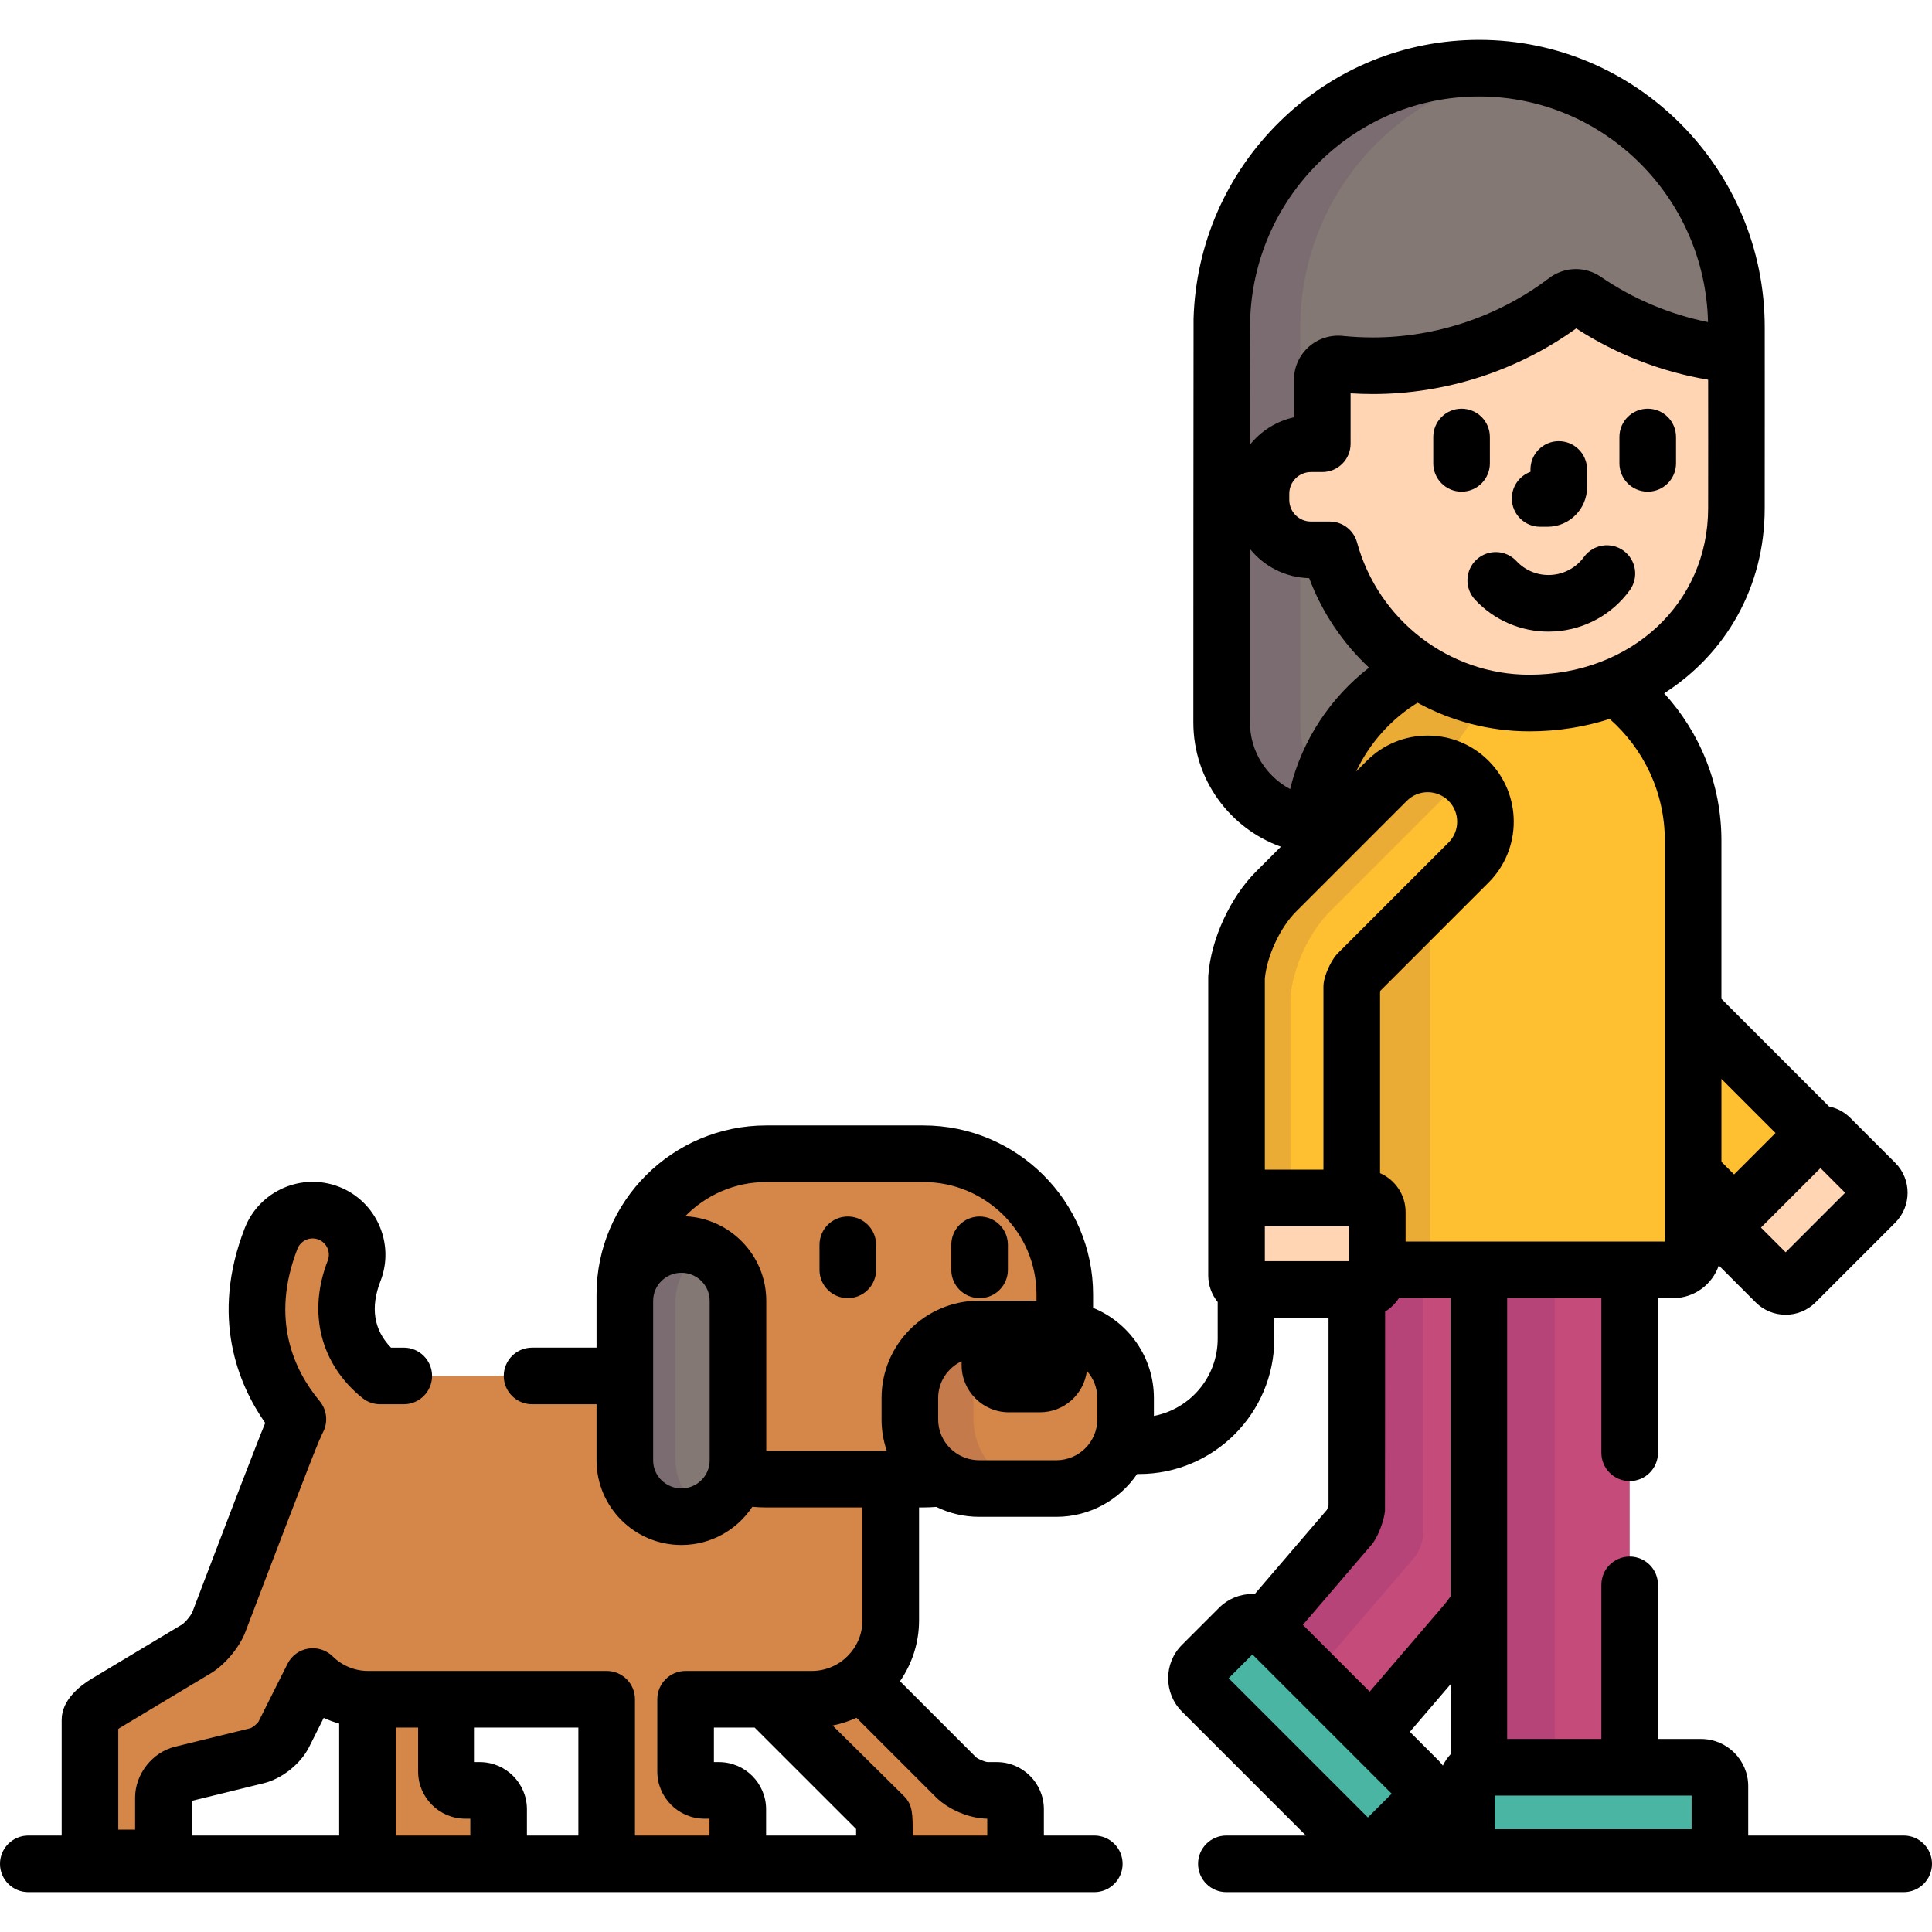 <?xml version="1.0"?>
<svg xmlns="http://www.w3.org/2000/svg" xmlns:xlink="http://www.w3.org/1999/xlink" xmlns:svgjs="http://svgjs.com/svgjs" version="1.1" width="512" height="512" x="0" y="0" viewBox="0 0 512 512" style="enable-background:new 0 0 512 512" xml:space="preserve" class=""><g>
<path xmlns="http://www.w3.org/2000/svg" style="" d="M391.963,18.064c-36.946,0-67.103,29.748-68.161,66.698c-0.03,0.532-0.05,106.691-0.05,106.691  c0,14.07,10.57,25.664,24.203,27.291c1.423-18.044,12.371-33.443,27.814-41.158c-11.264-7.276-19.736-18.57-23.375-31.873h-4.989  c-7.278,0-13.234-5.955-13.234-13.234v-1.648c0-7.279,5.956-13.235,13.234-13.235h3.015v-16.958c0-1.183,0.502-2.309,1.385-3.102  c0.774-0.696,1.778-1.075,2.813-1.075c0.142,0,0.283,0.007,0.426,0.021c2.903,0.295,5.863,0.444,8.797,0.444  c18.408,0,36.603-6.129,51.228-17.262c0.752-0.571,1.651-0.858,2.55-0.858c0.833,0,1.668,0.247,2.388,0.741  c10.809,7.435,23.442,12.304,36.534,14.086c2.074,0.282,3.625,2.043,3.629,4.125c0.004,1.248,0.007-10.996,0.007-10.996  C460.175,48.881,429.574,18.064,391.963,18.064z" fill="#837873" data-original="#a75436" class=""/>
<g xmlns="http://www.w3.org/2000/svg">
	<path style="" d="M127.137,474.475h-3.832c-2.75,0-5-2.25-5-5v-19.154H97.57c-0.063,0-0.125-0.009-0.188-0.01v38.627   c0,2.75,2.25,5,5,5h24.755c2.75,0,5-2.25,5-5v-9.463C132.137,476.725,129.887,474.475,127.137,474.475z" fill="#d48748" data-original="#d48748" class=""/>
	<path style="" d="M264.153,474.475h-2.337c-2.74,0-6.566-1.585-8.504-3.522l-25.178-25.179   c-3.572,2.839-8.083,4.547-13,4.547h-12.043l27.416,27.417c1.938,1.938,3.602,3.512,3.698,3.499   c0.096-0.011,0.175,2.219,0.175,4.96v2.76c0,2.739,2.242,4.981,4.981,4.981h24.791c2.74,0,4.982-2.242,4.982-4.981v-9.5   C269.136,476.717,266.894,474.475,264.153,474.475z" fill="#d48748" data-original="#d48748" class=""/>
</g>
<path xmlns="http://www.w3.org/2000/svg" style="" d="M391.912,336.513h-26.914v1.479c0,2.06-1.671,3.73-3.73,3.73h-1.695v57.953  c-0.12,1.221-1.071,3.796-1.777,4.8l-22.766,26.561c0.141,0.112,0.288,0.211,0.418,0.341l27.964,27.965l24.816-28.952  c1.314-1.534,2.547-3.261,3.685-5.114L391.912,336.513L391.912,336.513z" fill="#c54b7b" data-original="#ff484e" class=""/>
<path xmlns="http://www.w3.org/2000/svg" style="" d="M427.935,181.99c-6.912,2.795-14.581,4.318-22.66,4.318c-10.863,0-20.993-3.204-29.52-8.715  c-16.566,8.283-27.975,25.406-27.975,45.152v3.925l19.744-19.744c5.98-5.98,15.676-5.98,21.658,0c5.98,5.982,5.98,15.678,0,21.658  l-29.315,29.317c-0.598,0.727-1.477,2.64-1.64,3.564v56.011h3.04c2.059,0,3.73,1.67,3.73,3.73v15.307h78.424  c2.912,0,5.273-2.361,5.273-5.273V222.746C448.695,206.02,440.508,191.176,427.935,181.99z" fill="#febf30" data-original="#ffc12e" class=""/>
<g xmlns="http://www.w3.org/2000/svg" style="opacity:0.1;">
	<path style="" d="M364.998,336.513v1.479c0,2.06-1.671,3.73-3.73,3.73h-1.695v57.953   c-0.12,1.221-1.071,3.796-1.777,4.8l-22.766,26.561c0.141,0.112,0.288,0.211,0.418,0.341l12.606,12.606l27.267-31.812   c0.706-1.004,1.657-3.579,1.777-4.8v-70.858H364.998z" fill="#37005e" data-original="#37005e" class=""/>
</g>
<path xmlns="http://www.w3.org/2000/svg" style="" d="M366.046,488.724c-1.944,1.945-5.126,1.945-7.071,0.001l-40.439-40.439  c-1.944-1.944-1.944-5.126,0-7.07l9.84-9.839c1.945-1.944,5.127-1.944,7.072,0l40.438,40.439c1.944,1.944,1.944,5.126,0,7.071  L366.046,488.724z" fill="#4ab5a3" data-original="#154884" class=""/>
<path xmlns="http://www.w3.org/2000/svg" style="" d="M448.695,267.811v43.178l10.853,10.853l20.26-20.258c0.487-0.488,1.08-0.798,1.702-0.959  L448.695,267.811z" fill="#febf30" data-original="#ffc12e" class=""/>
<g xmlns="http://www.w3.org/2000/svg" style="opacity:0.1;">
	<path style="" d="M350.026,207.853c-3.414-4.579-5.449-10.246-5.449-16.398v-62.774   c-0.017-0.169-0.048-0.333-0.048-0.506c-0.026-8.277,0.006-27.27,0.048-41.413V86.37c0-0.54,0.02-1.075,0.05-1.607   c0.957-33.414,25.711-60.934,57.762-65.896c-3.4-0.528-6.882-0.803-10.426-0.803c-36.946,0-67.103,29.748-68.161,66.698   c-0.03,0.532-0.05,1.067-0.05,1.607v0.392c-0.042,14.144-0.074,33.136-0.048,41.413c0,0.173,0.031,0.337,0.048,0.506v62.773   c0,14.07,10.57,25.664,24.203,27.291C348.251,214.986,348.948,211.338,350.026,207.853z" fill="#37005e" data-original="#37005e" class=""/>
</g>
<path xmlns="http://www.w3.org/2000/svg" style="" d="M393.607,468.346h38.273V336.513h-39.969v132.15C392.444,468.469,393.01,468.346,393.607,468.346z" fill="#c54b7b" data-original="#ff484e" class=""/>
<g xmlns="http://www.w3.org/2000/svg" style="opacity:0.1;">
	<path style="" d="M393.607,468.346h18.424V336.513h-20.119v132.15C392.444,468.469,393.01,468.346,393.607,468.346z" fill="#37005e" data-original="#37005e" class=""/>
</g>
<g xmlns="http://www.w3.org/2000/svg" style="opacity:0.1;">
	<path style="" d="M379,331.239v-92.471l-19.133,19.133c-0.598,0.727-1.477,2.64-1.64,3.564v56.011h3.04   c2.059,0,3.73,1.67,3.73,3.73v15.307h19.275C381.36,336.513,379,334.151,379,331.239z" fill="#37005e" data-original="#37005e" class=""/>
	<path style="" d="M375.756,177.594c-16.566,8.283-27.975,25.406-27.975,45.152v3.925l19.744-19.744   c4.177-4.178,10.165-5.427,15.437-3.768c2.876-6.798,7.207-12.833,12.592-17.728C388.375,184.132,381.678,181.422,375.756,177.594z   " fill="#37005e" data-original="#37005e" class=""/>
</g>
<path xmlns="http://www.w3.org/2000/svg" id="SVGCleanerId_0" style="" d="M364.998,337.991c0,2.06-1.671,3.73-3.73,3.73h-29.841  c-2.06,0-3.73-1.671-3.73-3.73v-16.785c0-2.061,1.671-3.73,3.73-3.73h29.841c2.059,0,3.73,1.67,3.73,3.73V337.991z" fill="#ffd5b3" data-original="#ffd5b3" class=""/>
<path xmlns="http://www.w3.org/2000/svg" style="" d="M460.168,97.758c-0.004-2.082-1.555-3.843-3.629-4.125c-13.092-1.782-25.726-6.651-36.534-14.086  c-0.72-0.494-1.555-0.741-2.388-0.741c-0.898,0-1.798,0.287-2.55,0.858c-14.625,11.133-32.819,17.262-51.228,17.262  c-2.934,0-5.894-0.149-8.797-0.444c-0.143-0.014-0.284-0.021-0.426-0.021c-1.034,0-2.038,0.379-2.813,1.075  c-0.883,0.793-1.385,1.919-1.385,3.102v16.958h-3.015c-7.278,0-13.234,5.956-13.234,13.235v1.648  c0,7.279,5.956,13.234,13.234,13.234h4.989c6.393,23.372,27.671,40.595,52.881,40.595c30.246,0,54.855-21.175,54.855-51.631  C460.162,123.303,460.189,104.415,460.168,97.758z" fill="#ffd5b3" data-original="#ffd5b3" class=""/>
<path xmlns="http://www.w3.org/2000/svg" style="" d="M455.795,487.26c0,2.75-2.25,5-5,5h-57.188c-2.75,0-5-2.25-5-5v-13.914c0-2.75,2.25-5,5-5h57.188  c2.75,0,5,2.25,5,5V487.26z" fill="#4ab5a3" data-original="#154884" class=""/>
<path xmlns="http://www.w3.org/2000/svg" style="" d="M389.184,206.927c-5.982-5.98-15.679-5.98-21.658,0l-29.387,29.387  c-5.547,5.545-9.841,14.881-10.442,22.701v62.191c0-2.061,1.671-3.73,3.73-3.73h26.801v-56.011c0.163-0.924,1.042-2.837,1.64-3.564  l29.316-29.316C395.164,222.605,395.164,212.909,389.184,206.927z" fill="#febf30" data-original="#ffc12e" class=""/>
<g xmlns="http://www.w3.org/2000/svg" style="opacity:0.1;">
	<path style="" d="M389.184,206.927c-5.982-5.98-15.679-5.98-21.658,0l-29.387,29.387   c-5.547,5.545-9.841,14.881-10.442,22.701v62.191c0-2.061,1.671-3.73,3.73-3.73H342v-53.217c0.602-7.82,4.896-17.156,10.442-22.701   l29.387-29.387c2.331-2.331,5.228-3.741,8.249-4.255C389.793,207.578,389.502,207.245,389.184,206.927z" fill="#37005e" data-original="#37005e" class=""/>
</g>
<g xmlns="http://www.w3.org/2000/svg">
	<path id="SVGCleanerId_0_1_" style="" d="M364.998,337.991c0,2.06-1.671,3.73-3.73,3.73h-29.841   c-2.06,0-3.73-1.671-3.73-3.73v-16.785c0-2.061,1.671-3.73,3.73-3.73h29.841c2.059,0,3.73,1.67,3.73,3.73V337.991z" fill="#ffd5b3" data-original="#ffd5b3" class=""/>
</g>
<path xmlns="http://www.w3.org/2000/svg" style="" d="M496.951,313.454c1.457,1.456,1.457,3.818,0.002,5.274l-21.102,21.102  c-1.457,1.456-3.819,1.456-5.275,0l-11.87-11.87c-1.456-1.456-1.456-3.818,0-5.274l21.103-21.101c1.455-1.457,3.818-1.457,5.274,0  L496.951,313.454z" fill="#ffd5b3" data-original="#ffd5b3" class=""/>
<g xmlns="http://www.w3.org/2000/svg">
	<path style="" d="M203.066,391.987c-2.775,0-5.479-0.31-8.082-0.88c-1.789,6.25-7.553,10.831-14.403,10.831   c-8.279,0-14.991-6.682-14.991-14.925v-22.376h-64.856c-4.547-3.673-12.745-12.805-6.891-27.854   c2.362-6.077-0.647-12.918-6.724-15.282c-6.077-2.361-12.916,0.648-15.281,6.724c-8.13,20.905-1.682,37.319,7.104,47.875   c-0.312,0.612-0.604,1.235-0.855,1.881c-0.479,0.218-20.048,51.776-20.048,51.776c-0.966,2.575-3.686,5.839-6.043,7.254   l-23.864,14.318c-2.357,1.415-4.287,3.406-4.287,4.426s0,31.609,0,31.609c0,2.75,2.25,5,5,5h9.462c2.75,0,5-2.25,5-5v-10.993   c0-2.75,2.186-5.536,4.857-6.191l19.945-4.892c2.671-0.655,5.865-3.203,7.098-5.661l7.687-15.33   c3.777,3.722,8.957,6.023,14.678,6.023h63.199c0,0,0,34.686,0,37.436v1.182c0,2.75,2.25,5,5,5h24.755c2.75,0,5-2.25,5-5v-9.463   c0-2.75-2.25-5-5-5h-3.832c-2.75,0-5-2.25-5-5v-19.154h33.442c11.556,0,20.923-9.368,20.923-20.923v-37.41h-32.993V391.987z" fill="#d48748" data-original="#d48748" class=""/>
	<path style="" d="M244.705,305.752h-41.639c-20.697,0-37.477,16.707-37.477,37.314v1.657   c0-8.241,6.712-14.926,14.991-14.926c8.278,0,14.988,6.685,14.988,14.926v42.29c0,1.422-0.212,2.792-0.585,4.094   c2.604,0.57,5.307,0.88,8.082,0.88h41.639c1.699,0,3.368-0.123,5.008-0.342c-5.156-3.24-8.591-8.947-8.591-15.466v-5.694   c0-10.105,8.227-18.298,18.377-18.298h20.421c0.768,0,1.52,0.061,2.262,0.152v-9.273   C282.182,322.459,265.404,305.752,244.705,305.752z" fill="#d48748" data-original="#d48748" class=""/>
	<path style="" d="M298.296,376.18c0,10.103-8.228,18.296-18.376,18.296h-20.421c-10.149,0-18.377-8.192-18.377-18.296   v-5.694c0-10.105,8.227-18.298,18.377-18.298h20.421c10.148,0,18.376,8.192,18.376,18.298V376.18z" fill="#d48748" data-original="#d48748" class=""/>
</g>
<g xmlns="http://www.w3.org/2000/svg" style="opacity:0.1;">
	<path style="" d="M258,376.18v-5.694c0-10.105,8.228-18.298,18.377-18.298h-16.878   c-10.149,0-18.377,8.192-18.377,18.298v5.694c0,10.103,8.227,18.296,18.377,18.296h16.878C266.228,394.476,258,386.283,258,376.18z   " fill="#37005e" data-original="#37005e" class=""/>
</g>
<path xmlns="http://www.w3.org/2000/svg" style="" d="M195.569,387.014c0,8.243-6.71,14.925-14.988,14.925l0,0c-8.279,0-14.991-6.682-14.991-14.925v-42.29  c0-8.241,6.712-14.926,14.991-14.926l0,0c8.278,0,14.988,6.685,14.988,14.926V387.014z" fill="#837873" data-original="#a75436" class=""/>
<g xmlns="http://www.w3.org/2000/svg" style="opacity:0.1;">
	<path style="" d="M179.02,387.014v-42.29c0-5.835,3.372-10.876,8.275-13.33c-2.021-1.013-4.298-1.596-6.715-1.596   c-8.279,0-14.991,6.685-14.991,14.926v42.29c0,8.243,6.712,14.925,14.991,14.925c2.417,0,4.693-0.583,6.715-1.595   C182.393,397.89,179.02,392.85,179.02,387.014z" fill="#37005e" data-original="#37005e" class=""/>
</g>
<path xmlns="http://www.w3.org/2000/svg" d="M408.152,139.594h1.961c5.776,0,10.476-4.708,10.476-10.495v-4.678c0-4.143-3.357-7.5-7.5-7.5s-7.5,3.357-7.5,7.5v0.622  c-2.88,1.048-4.937,3.809-4.937,7.051C400.652,136.236,404.01,139.594,408.152,139.594z" fill="#000000" data-original="#000000" class=""/>
<path xmlns="http://www.w3.org/2000/svg" d="M436.664,108.309c-4.143,0-7.5,3.357-7.5,7.5v6.986c0,4.143,3.357,7.5,7.5,7.5s7.5-3.357,7.5-7.5v-6.986  C444.164,111.666,440.807,108.309,436.664,108.309z" fill="#000000" data-original="#000000" class=""/>
<path xmlns="http://www.w3.org/2000/svg" d="M394.83,122.795v-6.986c0-4.143-3.357-7.5-7.5-7.5s-7.5,3.357-7.5,7.5v6.986c0,4.143,3.357,7.5,7.5,7.5  S394.83,126.938,394.83,122.795z" fill="#000000" data-original="#000000" class=""/>
<path xmlns="http://www.w3.org/2000/svg" d="M430.25,145.933c-3.351-2.434-8.04-1.693-10.477,1.658c-2.047,2.817-5.215,4.556-8.689,4.77  c-3.476,0.223-6.838-1.125-9.217-3.674c-2.825-3.027-7.571-3.191-10.601-0.364c-3.027,2.826-3.19,7.572-0.364,10.601  c5.068,5.429,12.081,8.46,19.45,8.46c0.549,0,1.1-0.017,1.651-0.051c7.961-0.489,15.216-4.471,19.904-10.923  C434.343,153.059,433.601,148.368,430.25,145.933z" fill="#000000" data-original="#000000" class=""/>
<path xmlns="http://www.w3.org/2000/svg" d="M504.5,486.437h-41.205v-13.092c0-6.893-5.607-12.5-12.5-12.5h-11.414v-40.844c0-4.143-3.357-7.5-7.5-7.5  s-7.5,3.357-7.5,7.5v40.845h-24.969V344.013h24.969v40.988c0,4.143,3.357,7.5,7.5,7.5s7.5-3.357,7.5-7.5v-40.988h4.041  c5.6,0,10.357-3.627,12.078-8.651l9.772,9.772c2.121,2.12,4.941,3.288,7.941,3.288c2.998,0,5.818-1.167,7.941-3.288l21.103-21.104  c4.377-4.38,4.375-11.504-0.003-15.879l-11.867-11.868c-1.575-1.576-3.538-2.624-5.673-3.06l-28.52-28.519v-41.959  c0-15.021-5.763-28.708-15.172-39.014c16.317-10.442,26.645-28.145,26.645-49.033c0.027-9.497,0.007-47.938,0.007-47.938  c0-42.016-33.964-76.197-75.712-76.197c-19.818,0-38.566,7.684-52.791,21.639c-14.152,13.884-22.271,32.433-22.864,52.24  c-0.034,0.638-0.056,107.011-0.056,107.011c0,15.158,9.691,28.088,23.199,32.939l-6.615,6.615  c-6.809,6.807-11.879,17.83-12.617,27.431c-0.015,0.191-0.023,0.383-0.023,0.575v78.977c0,2.673,0.942,5.128,2.507,7.058v9.728  c0,10.148-7.291,18.616-16.907,20.466v-4.758c0-10.782-6.673-20.036-16.114-23.886v-3.533c0-24.711-20.177-44.814-44.977-44.814  h-41.639c-24.8,0-44.977,20.103-44.977,44.814v1.657v9.951v2.463H141c-4.143,0-7.5,3.357-7.5,7.5s3.357,7.5,7.5,7.5h17.09v14.876  c0,12.365,10.09,22.425,22.491,22.425c7.846,0,14.762-4.03,18.787-10.12c1.221,0.102,2.451,0.169,3.698,0.169h25.491v29.91  c0,7.401-6.021,13.423-13.423,13.423h-33.442c-4.143,0-7.5,3.357-7.5,7.5v19.154c0,6.893,5.607,12.5,12.5,12.5h1.332v4.463H168.27  V450.32c0-4.143-3.357-7.5-7.5-7.5h-63.2c-3.54,0-6.884-1.373-9.414-3.866c-1.708-1.684-4.118-2.448-6.488-2.057  c-2.367,0.392-4.404,1.893-5.479,4.038l-7.676,15.309c-0.324,0.569-1.587,1.576-2.19,1.76l-19.946,4.892  c-6.025,1.478-10.569,7.271-10.569,13.476v8.493h-4.462v-26.677c0.192-0.14,0.409-0.285,0.646-0.427l23.866-14.319  c3.784-2.271,7.655-6.919,9.194-11.023c6.803-17.922,17.967-47.11,19.597-50.804c0.163-0.294,0.307-0.6,0.43-0.916  c0.132-0.339,0.307-0.72,0.55-1.197c1.359-2.672,0.997-5.896-0.92-8.199c-6.708-8.06-13.173-21.603-5.88-40.357  c0.862-2.213,3.362-3.311,5.572-2.455c2.213,0.861,3.313,3.362,2.454,5.574c-5.376,13.818-1.949,27.429,9.167,36.407  c1.334,1.078,2.998,1.666,4.713,1.666H107c4.143,0,7.5-3.357,7.5-7.5s-3.357-7.5-7.5-7.5h-3.387  c-4.57-4.705-5.507-10.627-2.78-17.637c3.856-9.92-1.076-21.13-10.997-24.991c-9.918-3.853-21.127,1.078-24.988,10.996  c-9.191,23.633-1.68,41.43,5.437,51.602c-0.655,1.562-1.454,3.607-2.517,6.323c-1.907,4.877-4.404,11.358-6.887,17.834  c-4.957,12.929-9.854,25.83-9.864,25.858c-0.367,0.979-1.982,2.918-2.879,3.456l-23.866,14.319  c-2.96,1.777-7.927,5.551-7.927,10.856v30.683H7.5c-4.143,0-7.5,3.357-7.5,7.5s3.357,7.5,7.5,7.5H290c4.143,0,7.5-3.357,7.5-7.5  s-3.357-7.5-7.5-7.5h-13.364v-6.981c0-6.882-5.6-12.482-12.482-12.482h-2.333c-0.801-0.016-2.63-0.773-3.204-1.326l-20.106-20.107  c3.179-4.589,5.048-10.151,5.048-16.144v-29.91h1.147c1.152,0,2.289-0.059,3.42-0.145c3.435,1.684,7.295,2.633,11.374,2.633h20.421  c8.901,0,16.767-4.505,21.425-11.347h0.507c19.768,0,35.852-16.083,35.852-35.852v-5.556h14.369v49.732  c-0.105,0.354-0.287,0.846-0.438,1.183l-19.123,22.311c-0.2-0.01-0.398-0.029-0.601-0.029c-3.342,0-6.48,1.297-8.839,3.654  l-9.841,9.839c-4.873,4.874-4.873,12.804,0,17.678l32.85,32.849H325c-4.143,0-7.5,3.357-7.5,7.5s3.357,7.5,7.5,7.5h179.5  c4.143,0,7.5-3.357,7.5-7.5C512,489.795,508.643,486.437,504.5,486.437z M473.214,331.861l-6.538-6.538l15.77-15.769l6.537,6.537  L473.214,331.861z M470.532,300.254l-10.983,10.983l-3.353-3.354v-21.965L470.532,300.254z M190.524,466.975h-1.332v-9.154h10.792  c0,0,26.381,26.381,26.888,26.879c0.006,0.443,0.009,0.943,0.009,1.497v0.241h-23.857v-6.963  C203.024,472.582,197.417,466.975,190.524,466.975z M153.27,486.437h-13.633v-6.963c0-6.893-5.607-12.5-12.5-12.5h-1.332v-9.154  h27.465V486.437z M104.882,486.437V457.82h5.923v11.654c0,6.893,5.607,12.5,12.5,12.5h1.332v4.463H104.882z M50.807,477.254  l19.089-4.682c4.841-1.188,9.781-5.129,12.015-9.584l3.871-7.719c1.324,0.605,2.695,1.104,4.1,1.497v29.671H50.807V477.254z   M261.636,481.974v4.464h-19.755v-0.241c0-5.585,0-7.897-2.369-10.263c-0.261-0.261-18.856-18.656-18.856-18.656  c2.211-0.437,4.328-1.134,6.323-2.052l21.03,21.03C251.334,479.58,256.911,481.915,261.636,481.974z M203.066,313.252h41.639  c16.529,0,29.977,13.375,29.977,29.814v1.621h-15.183c-14.268,0-25.877,11.573-25.877,25.798v5.694c0,2.906,0.491,5.699,1.385,8.308  h-31.938v-39.764c0-12.031-9.552-21.878-21.491-22.4C187.027,316.737,194.641,313.252,203.066,313.252z M188.069,387.014  c0,4.094-3.359,7.425-7.488,7.425c-4.131,0-7.491-3.331-7.491-7.425v-42.29c0-4.095,3.36-7.426,7.491-7.426  c4.129,0,7.488,3.331,7.488,7.426V387.014z M290.796,376.18c0,5.953-4.879,10.796-10.876,10.796h-20.421  c-5.998,0-10.877-4.843-10.877-10.796v-5.694c0-4.298,2.548-8.006,6.218-9.742v1.025c0,6.893,5.607,12.5,12.5,12.5h8.293  c6.369,0,11.63-4.791,12.395-10.956c1.716,1.91,2.769,4.419,2.769,7.173v5.694H290.796z M325.606,444.75l6.305-6.304l36.902,36.903  l-6.304,6.304L325.606,444.75z M384.412,464.907c-0.818,0.891-1.506,1.897-2.041,2.996c-0.359-0.483-0.744-0.954-1.183-1.393  l-7.563-7.563l10.786-12.584L384.412,464.907L384.412,464.907z M448.295,484.76h-52.188v-8.914h52.188V484.76z M441.195,222.746  v106.267h-68.697v-7.807c0-4.607-2.791-8.572-6.77-10.302v-48.225c0.01-0.021,0.02-0.041,0.029-0.062l28.73-28.729  c8.894-8.895,8.894-23.368-0.001-32.266c-4.31-4.309-10.039-6.682-16.133-6.682c-6.095,0-11.823,2.373-16.132,6.682l-2.837,2.837  c3.56-7.529,9.242-13.863,16.275-18.227c8.897,4.854,19.023,7.575,29.615,7.575c7.553,0,14.705-1.157,21.298-3.288  C435.523,198.397,441.195,209.914,441.195,222.746z M335.196,324.976h22.302v9.246h-22.302V324.976z M452.674,134.678  c0,25.159-20.402,44.131-47.398,44.131c-21.227,0-39.998-14.423-45.646-35.073c-0.892-3.261-3.854-5.521-7.234-5.521h-4.989  c-3.162,0-5.734-2.572-5.734-5.734v-1.648c0-3.162,2.572-5.735,5.734-5.735h3.015c4.143,0,7.5-3.357,7.5-7.5v-13.357  c1.97,0.122,3.95,0.185,5.92,0.185c19.256,0,38.295-6.162,53.874-17.39c10.521,6.836,22.51,11.497,34.96,13.594  C452.682,108.586,452.704,124.026,452.674,134.678z M331.29,85.189c0.004-0.07,0.007-0.141,0.009-0.211  c0.456-15.949,6.983-30.889,18.377-42.066c11.403-11.187,26.422-17.347,42.287-17.347c33.012,0,59.935,26.7,60.677,59.8  c-10.171-2.061-19.899-6.16-28.39-12c-1.961-1.347-4.255-2.059-6.633-2.059c-2.545,0-5.061,0.848-7.093,2.391  c-13.325,10.144-29.904,15.729-46.685,15.729c-2.683,0-5.388-0.137-8.081-0.41c-3.302-0.312-6.537,0.757-8.966,2.941  c-2.462,2.211-3.873,5.375-3.873,8.681v9.946c-4.709,1.043-8.815,3.695-11.725,7.343C331.199,108.633,331.268,85.58,331.29,85.189z   M331.252,191.454V145.46c3.715,4.613,9.357,7.61,15.694,7.749c3.45,9.187,8.948,17.251,15.862,23.724  c-10.24,7.934-17.764,19.21-20.906,32.182C335.575,205.755,331.252,199.103,331.252,191.454z M343.442,241.617l29.387-29.388  c1.476-1.476,3.438-2.288,5.524-2.288c2.088,0,4.051,0.814,5.526,2.288c3.047,3.048,3.047,8.006,0,11.052l-29.316,29.316  c-0.171,0.172-0.334,0.352-0.488,0.539c-1.424,1.73-2.844,4.816-3.233,7.024c-0.076,0.431-0.114,0.866-0.114,1.304v48.511h-15.531  v-50.648C335.739,253.37,339.251,245.806,343.442,241.617z M363.489,409.355c0.156-0.182,0.303-0.371,0.44-0.566  c1.439-2.045,2.86-5.883,3.106-8.38c0.024-0.244,0.036-52.822,0.036-52.822c1.477-0.896,2.73-2.119,3.659-3.574h13.681v79.048  c-0.604,0.868-1.23,1.689-1.879,2.447l-19.545,22.802l-17.709-17.708L363.489,409.355z" fill="#000000" data-original="#000000" class=""/>
<path xmlns="http://www.w3.org/2000/svg" d="M224.678,344.021c4.143,0,7.5-3.357,7.5-7.5v-6.633c0-4.143-3.357-7.5-7.5-7.5s-7.5,3.357-7.5,7.5v6.633  C217.178,340.663,220.535,344.021,224.678,344.021z" fill="#000000" data-original="#000000" class=""/>
<path xmlns="http://www.w3.org/2000/svg" d="M259.604,344.021c4.143,0,7.5-3.357,7.5-7.5v-6.633c0-4.143-3.357-7.5-7.5-7.5s-7.5,3.357-7.5,7.5v6.633  C252.105,340.663,255.462,344.021,259.604,344.021z" fill="#000000" data-original="#000000" class=""/>
<g xmlns="http://www.w3.org/2000/svg">
</g>
<g xmlns="http://www.w3.org/2000/svg">
</g>
<g xmlns="http://www.w3.org/2000/svg">
</g>
<g xmlns="http://www.w3.org/2000/svg">
</g>
<g xmlns="http://www.w3.org/2000/svg">
</g>
<g xmlns="http://www.w3.org/2000/svg">
</g>
<g xmlns="http://www.w3.org/2000/svg">
</g>
<g xmlns="http://www.w3.org/2000/svg">
</g>
<g xmlns="http://www.w3.org/2000/svg">
</g>
<g xmlns="http://www.w3.org/2000/svg">
</g>
<g xmlns="http://www.w3.org/2000/svg">
</g>
<g xmlns="http://www.w3.org/2000/svg">
</g>
<g xmlns="http://www.w3.org/2000/svg">
</g>
<g xmlns="http://www.w3.org/2000/svg">
</g>
<g xmlns="http://www.w3.org/2000/svg">
</g>
</g></svg>
